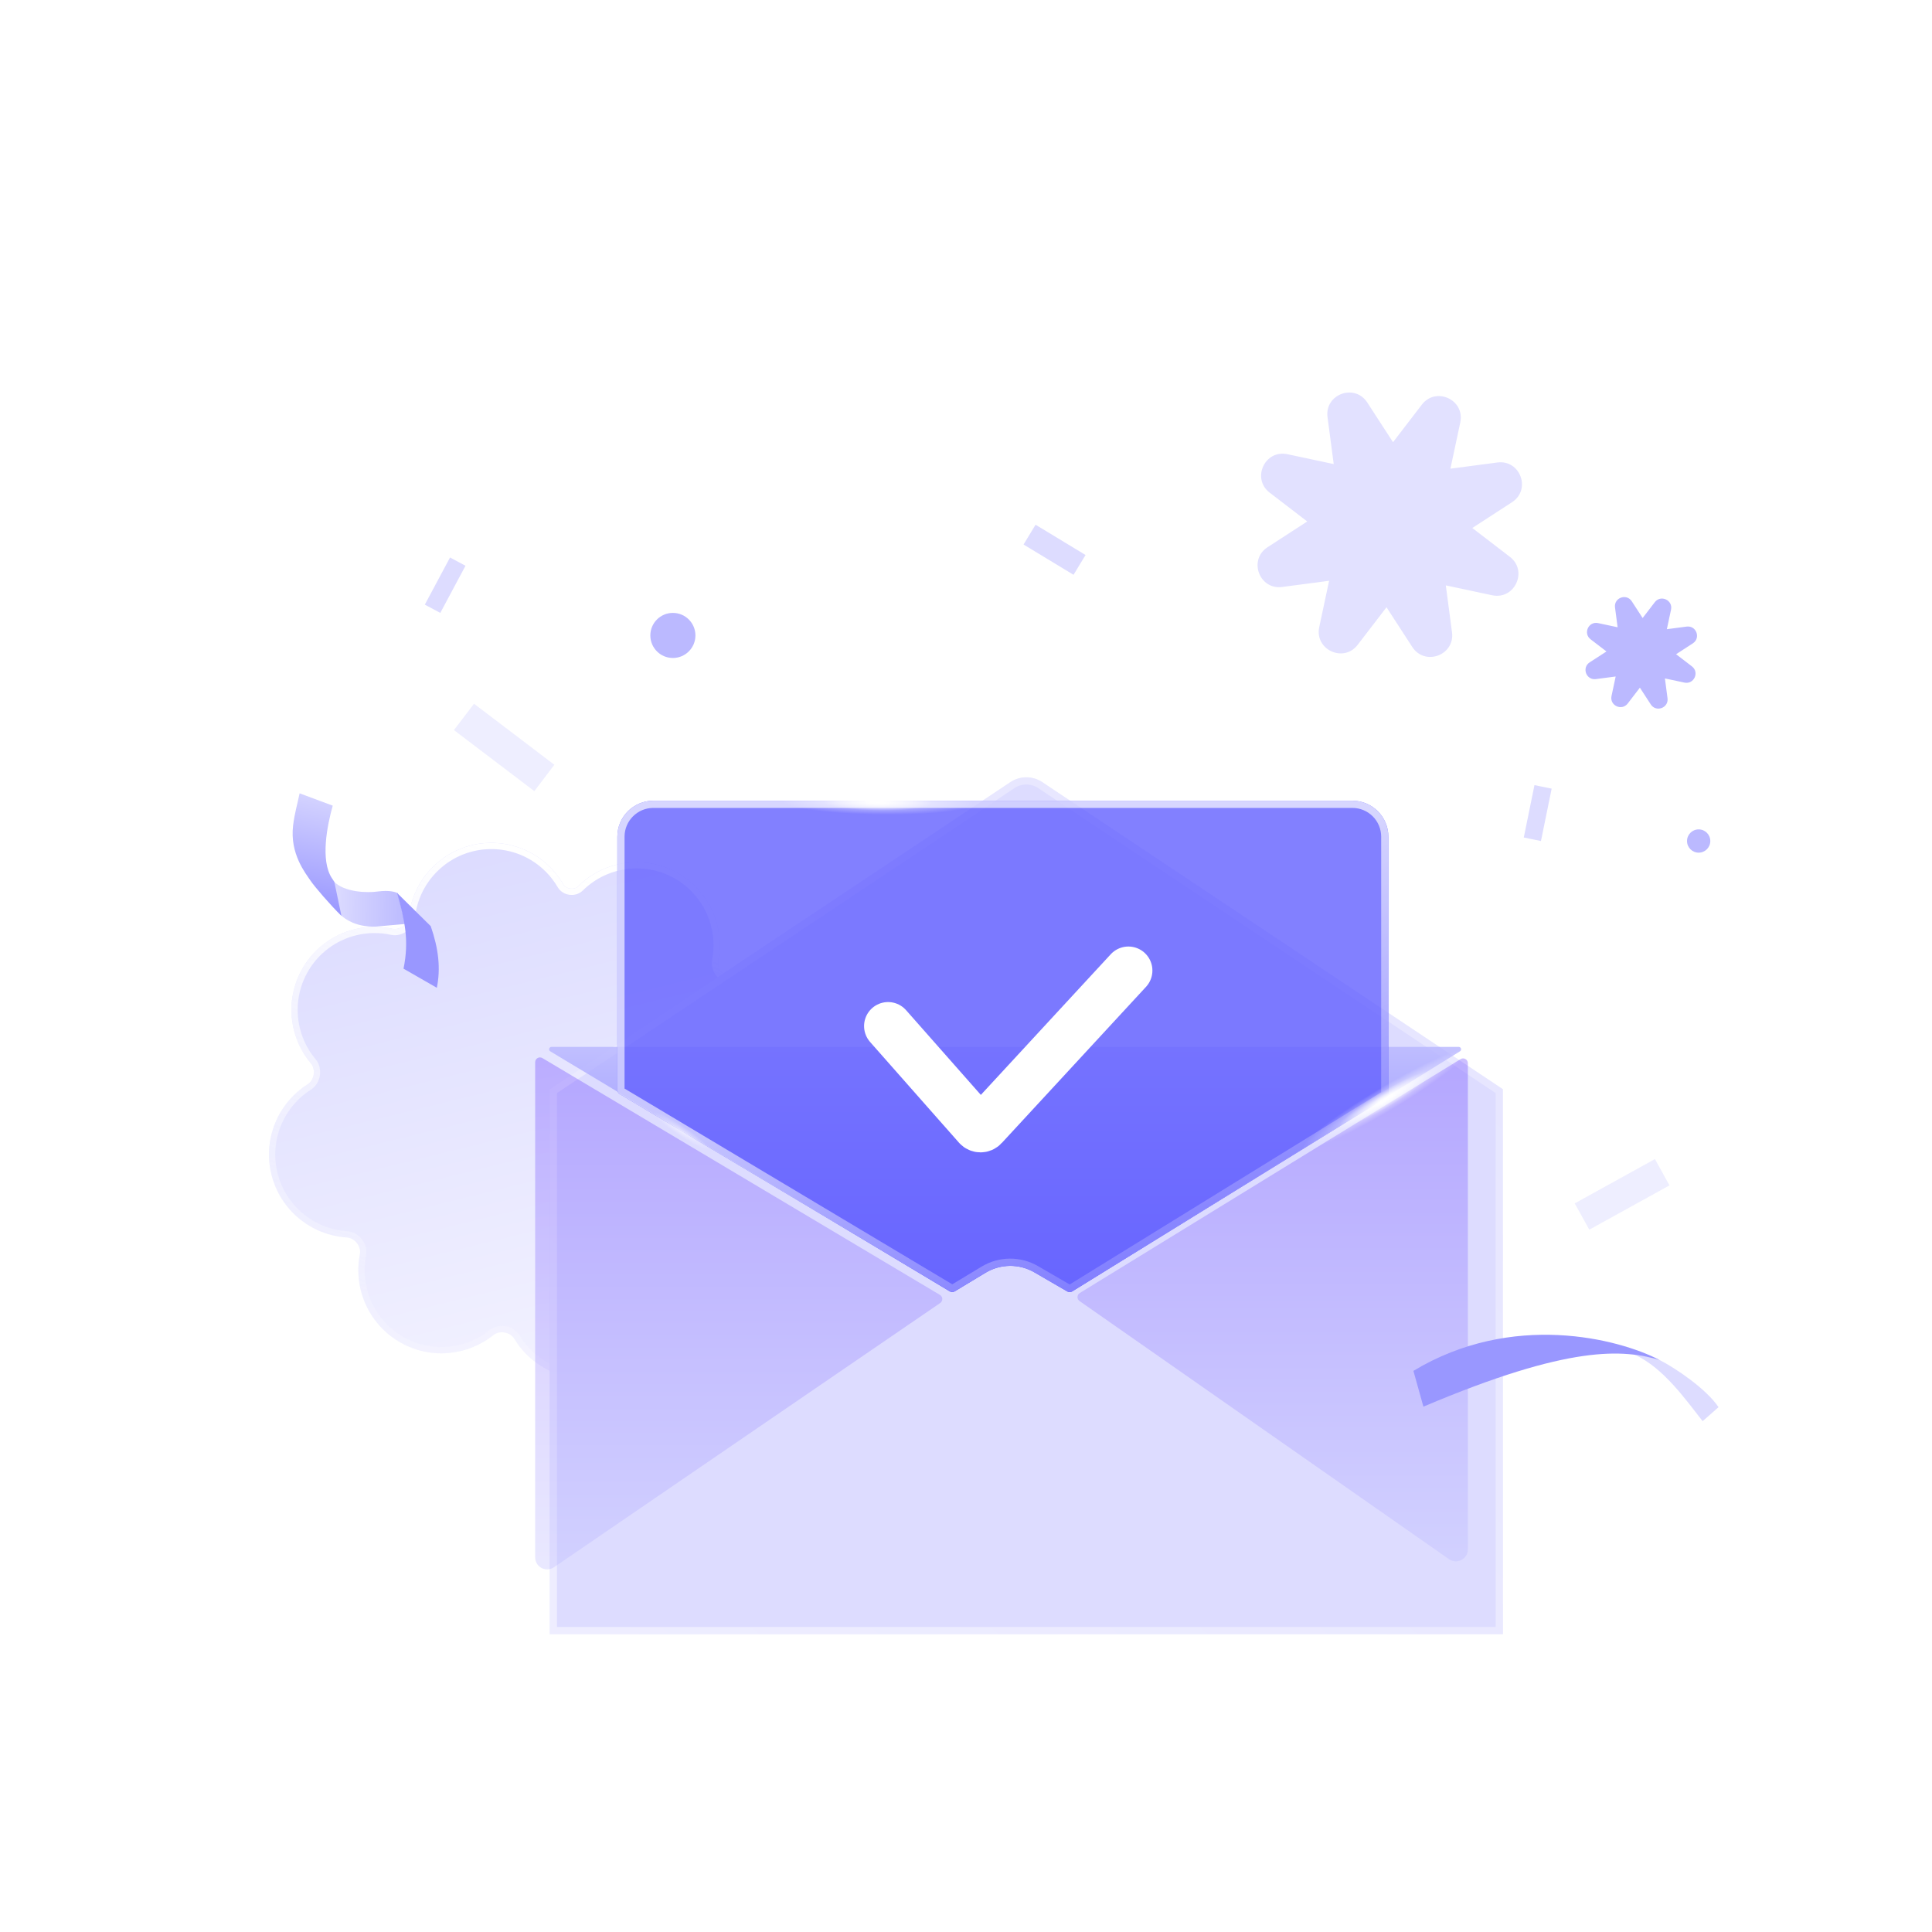 <svg width="290" height="290" viewBox="0 0 290 290" fill="none" xmlns="http://www.w3.org/2000/svg">
<g filter="url(#filter0_b_993_24841)">
<path d="M86.822 133.005C86.173 133.644 84.981 133.484 84.522 132.698C84.009 131.82 83.379 130.99 82.632 130.232C77.8 125.329 69.908 125.27 65.004 130.102C62.88 132.194 61.666 134.861 61.363 137.61C61.235 138.769 60.001 139.655 58.862 139.406C57.061 139.013 55.145 139.014 53.235 139.484C46.55 141.128 42.462 147.879 44.106 154.565C44.578 156.482 45.469 158.186 46.659 159.602C47.437 160.527 47.188 162.126 46.167 162.773C41.77 165.563 39.43 170.942 40.742 176.278C42.076 181.701 46.771 185.415 52.065 185.746C53.268 185.821 54.252 187.095 54.02 188.278C53.681 190.004 53.703 191.829 54.151 193.65C55.795 200.335 62.547 204.422 69.232 202.778C71.052 202.331 72.68 201.504 74.052 200.403C74.992 199.649 76.578 199.931 77.202 200.962C79.95 205.499 85.418 207.936 90.841 206.603C96.275 205.267 99.993 200.555 100.311 195.248C100.382 194.049 101.644 193.065 102.824 193.289C106.709 194.027 110.879 192.909 113.909 189.923C118.813 185.091 118.872 177.199 114.04 172.295C113.451 171.698 113.632 170.594 114.379 170.214C115.491 169.647 116.536 168.903 117.472 167.981C122.376 163.149 122.435 155.257 117.603 150.353C115.41 148.127 112.586 146.9 109.698 146.674C108.53 146.583 107.599 145.365 107.817 144.213C108.552 140.331 107.433 136.163 104.449 133.136C99.618 128.232 91.725 128.173 86.822 133.005Z" fill="url(#paint0_linear_993_24841)" fill-opacity="0.5"/>
<path d="M84.119 132.934C84.432 133.47 84.983 133.775 85.539 133.849C86.095 133.923 86.707 133.774 87.15 133.338C91.87 128.687 99.466 128.743 104.117 133.463C106.988 136.378 108.066 140.388 107.358 144.126C107.221 144.852 107.448 145.577 107.867 146.125C108.285 146.673 108.925 147.083 109.662 147.14C112.442 147.357 115.159 148.538 117.27 150.681C121.921 155.401 121.865 162.997 117.145 167.648C116.243 168.536 115.237 169.252 114.167 169.797C113.64 170.066 113.333 170.578 113.248 171.098C113.163 171.618 113.292 172.201 113.707 172.623C118.358 177.343 118.302 184.94 113.582 189.59C110.665 192.464 106.651 193.541 102.911 192.83C102.167 192.689 101.423 192.931 100.864 193.367C100.306 193.802 99.89 194.464 99.844 195.22C99.538 200.329 95.959 204.864 90.729 206.149C85.51 207.433 80.247 205.087 77.602 200.72C77.208 200.069 76.527 199.677 75.827 199.553C75.127 199.429 74.353 199.563 73.76 200.039C72.44 201.098 70.873 201.894 69.12 202.325C62.686 203.907 56.187 199.973 54.605 193.538C54.174 191.785 54.152 190.028 54.478 188.368C54.625 187.622 54.385 186.874 53.95 186.311C53.516 185.748 52.852 185.327 52.094 185.28C46.998 184.961 42.479 181.386 41.196 176.166C39.933 171.031 42.184 165.853 46.418 163.168C47.061 162.76 47.44 162.068 47.549 161.364C47.659 160.659 47.507 159.885 47.017 159.302C45.872 157.939 45.014 156.3 44.56 154.453C42.978 148.018 46.911 141.52 53.346 139.938C55.186 139.485 57.03 139.484 58.762 139.862C60.172 140.17 61.669 139.096 61.827 137.661C62.118 135.015 63.288 132.449 65.332 130.435C70.052 125.784 77.648 125.84 82.299 130.56C83.019 131.29 83.625 132.089 84.119 132.934Z" stroke="url(#paint1_linear_993_24841)" stroke-width="0.934"/>
</g>
<g filter="url(#filter1_bdii_993_24841)">
<path d="M78.917 156.286L148.051 110.197C149.503 109.228 151.396 109.228 152.848 110.197L221.982 156.286V238.089H78.917V156.286Z" fill="#DDDCFF"/>
<path d="M79.457 237.548V156.575L148.35 110.647C149.621 109.799 151.277 109.799 152.548 110.647L221.441 156.575V237.548H79.457Z" stroke="url(#paint2_linear_993_24841)" stroke-width="1.081"/>
</g>
<path opacity="0.8" d="M142.557 193.848L82.6 157.81C82.287 157.622 82.421 157.141 82.786 157.141H218.956C219.319 157.141 219.454 157.616 219.146 157.807L160.946 193.844C160.719 193.984 160.434 193.988 160.204 193.854L155.283 190.991C153.006 189.666 150.188 189.689 147.933 191.05L143.301 193.847C143.072 193.985 142.786 193.985 142.557 193.848Z" fill="url(#paint3_linear_993_24841)"/>
<g opacity="0.8" filter="url(#filter2_b_993_24841)">
<path d="M92.665 125.595V163.602C92.665 163.855 92.799 164.09 93.017 164.22L142.572 193.82C142.801 193.956 143.086 193.956 143.314 193.818L147.919 191.041C150.171 189.683 152.983 189.659 155.258 190.978L160.206 193.848C160.436 193.981 160.72 193.977 160.946 193.838L208.06 164.768C208.272 164.636 208.402 164.404 208.402 164.154L208.402 125.595C208.402 122.61 205.982 120.189 202.996 120.189H98.071C95.086 120.189 92.665 122.61 92.665 125.595Z" fill="#6360FF"/>
<path d="M93.206 163.602V125.595C93.206 122.908 95.384 120.73 98.071 120.73H202.996C205.683 120.73 207.861 122.908 207.861 125.595L207.861 164.154C207.861 164.217 207.829 164.275 207.776 164.308L160.662 193.378C160.606 193.413 160.534 193.414 160.477 193.38L155.529 190.51C153.084 189.092 150.06 189.118 147.64 190.578L143.035 193.355C142.978 193.39 142.906 193.39 142.849 193.356L93.294 163.756C93.239 163.724 93.206 163.665 93.206 163.602Z" stroke="url(#paint4_linear_993_24841)" stroke-width="1.081"/>
</g>
<ellipse cx="0.758" cy="5.064" rx="0.758" ry="5.064" transform="matrix(-0.552 0.834 -0.834 -0.552 106.901 171.889)" fill="url(#paint5_radial_993_24841)" fill-opacity="0.5"/>
<path d="M217.498 234.033L162.043 195.291C161.618 194.993 161.636 194.357 162.079 194.086L219.234 158.977C219.714 158.682 220.332 159.028 220.332 159.591V232.556C220.332 234.013 218.693 234.868 217.498 234.033Z" fill="url(#paint6_linear_993_24841)" fill-opacity="0.3"/>
<path d="M83.149 235.255L141.129 195.586C141.564 195.289 141.543 194.641 141.091 194.372L81.419 158.823C80.939 158.537 80.33 158.883 80.33 159.442V233.768C80.33 235.217 81.953 236.073 83.149 235.255Z" fill="url(#paint7_linear_993_24841)" fill-opacity="0.3"/>
<path d="M193.247 68.178L200.195 69.659L199.267 62.615C198.813 59.172 203.342 57.503 205.232 60.416L209.099 66.376L213.423 60.74C215.536 57.985 219.918 60.006 219.194 63.402L217.714 70.35L224.758 69.422C228.201 68.968 229.87 73.497 226.957 75.387L220.997 79.254L226.633 83.578C229.388 85.691 227.367 90.073 223.971 89.35L217.023 87.869L217.951 94.913C218.404 98.356 213.875 100.025 211.986 97.112L208.119 91.152L203.795 96.788C201.682 99.543 197.3 97.522 198.023 94.126L199.504 87.178L192.46 88.106C189.017 88.559 187.348 84.031 190.261 82.141L196.221 78.274L190.585 73.95C187.83 71.837 189.851 67.455 193.247 68.178Z" fill="#E2E1FF"/>
<rect x="63.768" y="90.758" width="8.024" height="2.633" transform="rotate(-61.879 63.768 90.758)" fill="#DDDCFF"/>
<circle cx="101.002" cy="95.382" r="3.384" fill="#BBB9FF"/>
<g filter="url(#filter3_dii_993_24841)">
<path d="M133.304 154.016L146.639 169.127C146.922 169.447 147.419 169.453 147.709 169.139L169.376 145.68" stroke="white" stroke-width="7.207" stroke-linecap="round"/>
</g>
<circle cx="254.975" cy="126.241" r="1.747" fill="#BBB9FF"/>
<rect x="228.724" y="125.713" width="8.024" height="2.633" transform="rotate(-78.462 228.724 125.713)" fill="#DDDCFF"/>
<rect x="236.373" y="180.631" width="13.754" height="4.513" transform="rotate(-28.916 236.373 180.631)" fill="#EEEEFF"/>
<rect x="71.148" y="105.631" width="15.149" height="4.971" transform="rotate(37.223 71.148 105.631)" fill="#EEEEFF"/>
<ellipse cx="14.48" cy="1.838" rx="14.48" ry="1.838" transform="matrix(0.859 -0.512 0.512 0.859 194.583 170.824)" fill="url(#paint8_radial_993_24841)" fill-opacity="0.75"/>
<ellipse cx="8.139" cy="1.242" rx="8.139" ry="1.242" transform="matrix(0.859 -0.512 0.512 0.859 200.335 168.088)" fill="url(#paint9_radial_993_24841)"/>
<ellipse cx="0.758" cy="2.567" rx="0.758" ry="2.567" transform="matrix(0.512 0.859 -0.859 0.512 209.781 163.023)" fill="url(#paint10_radial_993_24841)" fill-opacity="0.5"/>
<ellipse cx="14.48" cy="1.838" rx="14.48" ry="1.838" transform="matrix(1 0.015 -0.014 1 117.306 118.379)" fill="url(#paint11_radial_993_24841)" fill-opacity="0.75"/>
<ellipse cx="8.139" cy="1.242" rx="8.139" ry="1.242" transform="matrix(1 0.015 -0.014 1 123.639 119.066)" fill="url(#paint12_radial_993_24841)"/>
<ellipse cx="0.758" cy="2.567" rx="0.758" ry="2.567" transform="matrix(-0.014 1 -1 -0.015 134.336 119.709)" fill="url(#paint13_radial_993_24841)" fill-opacity="0.5"/>
<path d="M56.74 133.811C58.457 133.6 59.282 133.875 59.701 134.055L60.83 138.692L56.371 139.084C53.41 139.165 51.839 137.957 51.244 137.449C50.601 136.947 50.398 133.778 50.148 132.333C51.682 133.945 55.195 134.053 56.74 133.811Z" fill="url(#paint14_linear_993_24841)"/>
<path d="M64.653 139.018C65.838 142.426 66.159 145.366 65.571 148.271L60.572 145.4C61.437 141.124 60.759 138.23 59.614 134.046L64.653 139.018Z" fill="#9997FF"/>
<path d="M46.612 132.192C47.182 133.051 49.628 135.901 51.248 137.469L50.187 132.371L49.831 131.834C48.049 129.149 49.119 123.863 49.945 120.93L44.971 119.08C44.631 120.761 44.231 122.003 43.998 123.889C43.469 128.174 45.899 131.117 46.612 132.192Z" fill="url(#paint15_linear_993_24841)"/>
<path d="M257.958 211.221C256.138 208.504 251.59 205.403 249.03 204.099C247.949 203.666 245.967 203.42 245.321 203.324C249.749 205.3 253.177 210.309 255.571 213.321L257.958 211.221Z" fill="#DDDCFF"/>
<path d="M213.659 211.144L212.157 205.773C227.01 196.814 242.974 200.948 249.099 204.134C243.707 202.567 235.723 201.784 213.659 211.144Z" fill="#9997FF"/>
<rect x="155.44" y="78.762" width="8.772" height="3.475" transform="rotate(31.21 155.44 78.762)" fill="#DDDCFF"/>
<path d="M239.879 93.529L242.81 94.153L242.419 91.181C242.227 89.729 244.138 89.025 244.935 90.254L246.566 92.768L248.391 90.39C249.282 89.228 251.131 90.081 250.826 91.513L250.201 94.445L253.173 94.053C254.625 93.862 255.329 95.772 254.1 96.57L251.586 98.201L253.964 100.025C255.126 100.917 254.273 102.765 252.841 102.46L249.91 101.836L250.301 104.807C250.492 106.259 248.582 106.964 247.785 105.735L246.153 103.22L244.329 105.598C243.437 106.76 241.589 105.908 241.894 104.475L242.519 101.544L239.547 101.935C238.095 102.127 237.39 100.216 238.619 99.419L241.134 97.788L238.756 95.963C237.594 95.072 238.447 93.223 239.879 93.529Z" fill="#BBB9FF"/>
<defs>
<filter id="filter0_b_993_24841" x="31.437" y="117.573" width="98.695" height="98.336" filterUnits="userSpaceOnUse" color-interpolation-filters="sRGB">
<feFlood flood-opacity="0" result="BackgroundImageFix"/>
<feGaussianBlur in="BackgroundImageFix" stdDeviation="4.471"/>
<feComposite in2="SourceAlpha" operator="in" result="effect1_backgroundBlur_993_24841"/>
<feBlend mode="normal" in="SourceGraphic" in2="effect1_backgroundBlur_993_24841" result="shape"/>
</filter>
<filter id="filter1_bdii_993_24841" x="69.908" y="100.462" width="164.686" height="153.843" filterUnits="userSpaceOnUse" color-interpolation-filters="sRGB">
<feFlood flood-opacity="0" result="BackgroundImageFix"/>
<feGaussianBlur in="BackgroundImageFix" stdDeviation="4.505"/>
<feComposite in2="SourceAlpha" operator="in" result="effect1_backgroundBlur_993_24841"/>
<feColorMatrix in="SourceAlpha" type="matrix" values="0 0 0 0 0 0 0 0 0 0 0 0 0 0 0 0 0 0 127 0" result="hardAlpha"/>
<feOffset dx="3.604" dy="7.207"/>
<feGaussianBlur stdDeviation="4.505"/>
<feComposite in2="hardAlpha" operator="out"/>
<feColorMatrix type="matrix" values="0 0 0 0 0.718 0 0 0 0 0.71 0 0 0 0 1 0 0 0 0.5 0"/>
<feBlend mode="normal" in2="effect1_backgroundBlur_993_24841" result="effect2_dropShadow_993_24841"/>
<feBlend mode="normal" in="SourceGraphic" in2="effect2_dropShadow_993_24841" result="shape"/>
<feColorMatrix in="SourceAlpha" type="matrix" values="0 0 0 0 0 0 0 0 0 0 0 0 0 0 0 0 0 0 127 0" result="hardAlpha"/>
<feOffset dx="-0.36" dy="-0.36"/>
<feGaussianBlur stdDeviation="0.216"/>
<feComposite in2="hardAlpha" operator="arithmetic" k2="-1" k3="1"/>
<feColorMatrix type="matrix" values="0 0 0 0 0.867 0 0 0 0 0.863 0 0 0 0 1 0 0 0 0.8 0"/>
<feBlend mode="normal" in2="shape" result="effect3_innerShadow_993_24841"/>
<feColorMatrix in="SourceAlpha" type="matrix" values="0 0 0 0 0 0 0 0 0 0 0 0 0 0 0 0 0 0 127 0" result="hardAlpha"/>
<feOffset dx="0.36" dy="0.36"/>
<feGaussianBlur stdDeviation="1.081"/>
<feComposite in2="hardAlpha" operator="arithmetic" k2="-1" k3="1"/>
<feColorMatrix type="matrix" values="0 0 0 0 1 0 0 0 0 1 0 0 0 0 1 0 0 0 0.25 0"/>
<feBlend mode="normal" in2="effect3_innerShadow_993_24841" result="effect4_innerShadow_993_24841"/>
</filter>
<filter id="filter2_b_993_24841" x="85.458" y="112.982" width="130.151" height="88.17" filterUnits="userSpaceOnUse" color-interpolation-filters="sRGB">
<feFlood flood-opacity="0" result="BackgroundImageFix"/>
<feGaussianBlur in="BackgroundImageFix" stdDeviation="3.604"/>
<feComposite in2="SourceAlpha" operator="in" result="effect1_backgroundBlur_993_24841"/>
<feBlend mode="normal" in="SourceGraphic" in2="effect1_backgroundBlur_993_24841" result="shape"/>
</filter>
<filter id="filter3_dii_993_24841" x="122.493" y="134.869" width="57.693" height="45.313" filterUnits="userSpaceOnUse" color-interpolation-filters="sRGB">
<feFlood flood-opacity="0" result="BackgroundImageFix"/>
<feColorMatrix in="SourceAlpha" type="matrix" values="0 0 0 0 0 0 0 0 0 0 0 0 0 0 0 0 0 0 127 0" result="hardAlpha"/>
<feOffset/>
<feGaussianBlur stdDeviation="3.604"/>
<feComposite in2="hardAlpha" operator="out"/>
<feColorMatrix type="matrix" values="0 0 0 0 0 0 0 0 0 0 0 0 0 0 0 0 0 0 0.25 0"/>
<feBlend mode="normal" in2="BackgroundImageFix" result="effect1_dropShadow_993_24841"/>
<feBlend mode="normal" in="SourceGraphic" in2="effect1_dropShadow_993_24841" result="shape"/>
<feColorMatrix in="SourceAlpha" type="matrix" values="0 0 0 0 0 0 0 0 0 0 0 0 0 0 0 0 0 0 127 0" result="hardAlpha"/>
<feOffset dx="-0.36" dy="-0.36"/>
<feGaussianBlur stdDeviation="0.36"/>
<feComposite in2="hardAlpha" operator="arithmetic" k2="-1" k3="1"/>
<feColorMatrix type="matrix" values="0 0 0 0 0.867 0 0 0 0 0.863 0 0 0 0 1 0 0 0 0.6 0"/>
<feBlend mode="normal" in2="shape" result="effect2_innerShadow_993_24841"/>
<feColorMatrix in="SourceAlpha" type="matrix" values="0 0 0 0 0 0 0 0 0 0 0 0 0 0 0 0 0 0 127 0" result="hardAlpha"/>
<feOffset dx="0.36" dy="0.36"/>
<feGaussianBlur stdDeviation="1.081"/>
<feComposite in2="hardAlpha" operator="arithmetic" k2="-1" k3="1"/>
<feColorMatrix type="matrix" values="0 0 0 0 1 0 0 0 0 1 0 0 0 0 1 0 0 0 0.25 0"/>
<feBlend mode="normal" in2="effect2_innerShadow_993_24841" result="effect3_innerShadow_993_24841"/>
</filter>
<linearGradient id="paint0_linear_993_24841" x1="71.098" y1="126.796" x2="90.727" y2="206.631" gradientUnits="userSpaceOnUse">
<stop stop-color="#BAB9FF"/>
<stop offset="1" stop-color="#E7E6FF"/>
</linearGradient>
<linearGradient id="paint1_linear_993_24841" x1="71.098" y1="126.796" x2="50.486" y2="192.575" gradientUnits="userSpaceOnUse">
<stop stop-color="white"/>
<stop offset="1" stop-color="white" stop-opacity="0.17"/>
</linearGradient>
<linearGradient id="paint2_linear_993_24841" x1="218.166" y1="108.598" x2="93.088" y2="250.573" gradientUnits="userSpaceOnUse">
<stop stop-color="white" stop-opacity="0.25"/>
<stop offset="1" stop-color="white" stop-opacity="0.5"/>
</linearGradient>
<linearGradient id="paint3_linear_993_24841" x1="150.855" y1="157.141" x2="150.855" y2="194.071" gradientUnits="userSpaceOnUse">
<stop stop-color="#B7B5FF"/>
<stop offset="1" stop-color="#6360FF"/>
</linearGradient>
<linearGradient id="paint4_linear_993_24841" x1="182.095" y1="132.957" x2="206.288" y2="182.84" gradientUnits="userSpaceOnUse">
<stop stop-color="#CDCCFF"/>
<stop offset="1" stop-color="#7370FF"/>
</linearGradient>
<radialGradient id="paint5_radial_993_24841" cx="0" cy="0" r="1" gradientUnits="userSpaceOnUse" gradientTransform="translate(0.758 5.064) scale(0.758 5.064)">
<stop stop-color="white"/>
<stop offset="1" stop-color="white" stop-opacity="0"/>
</radialGradient>
<linearGradient id="paint6_linear_993_24841" x1="190.737" y1="158.303" x2="190.737" y2="236.013" gradientUnits="userSpaceOnUse">
<stop stop-color="#5729FF"/>
<stop offset="0.595" stop-color="#937FFF"/>
<stop offset="1" stop-color="#BBB9FF"/>
</linearGradient>
<linearGradient id="paint7_linear_993_24841" x1="111.195" y1="158.174" x2="111.195" y2="237.184" gradientUnits="userSpaceOnUse">
<stop stop-color="#5729FF"/>
<stop offset="0.595" stop-color="#937FFF"/>
<stop offset="1" stop-color="#BBB9FF"/>
</linearGradient>
<radialGradient id="paint8_radial_993_24841" cx="0" cy="0" r="1" gradientUnits="userSpaceOnUse" gradientTransform="translate(14.48 1.838) scale(14.48 1.838)">
<stop stop-color="white"/>
<stop offset="1" stop-color="white" stop-opacity="0"/>
</radialGradient>
<radialGradient id="paint9_radial_993_24841" cx="0" cy="0" r="1" gradientUnits="userSpaceOnUse" gradientTransform="translate(8.139 1.242) scale(8.139 1.242)">
<stop stop-color="white"/>
<stop offset="1" stop-color="white" stop-opacity="0"/>
</radialGradient>
<radialGradient id="paint10_radial_993_24841" cx="0" cy="0" r="1" gradientUnits="userSpaceOnUse" gradientTransform="translate(0.758 2.567) scale(0.758 2.567)">
<stop stop-color="white"/>
<stop offset="1" stop-color="white" stop-opacity="0"/>
</radialGradient>
<radialGradient id="paint11_radial_993_24841" cx="0" cy="0" r="1" gradientUnits="userSpaceOnUse" gradientTransform="translate(14.48 1.838) scale(14.48 1.838)">
<stop stop-color="white"/>
<stop offset="1" stop-color="white" stop-opacity="0"/>
</radialGradient>
<radialGradient id="paint12_radial_993_24841" cx="0" cy="0" r="1" gradientUnits="userSpaceOnUse" gradientTransform="translate(8.139 1.242) scale(8.139 1.242)">
<stop stop-color="white"/>
<stop offset="1" stop-color="white" stop-opacity="0"/>
</radialGradient>
<radialGradient id="paint13_radial_993_24841" cx="0" cy="0" r="1" gradientUnits="userSpaceOnUse" gradientTransform="translate(0.758 2.567) scale(0.758 2.567)">
<stop stop-color="white"/>
<stop offset="1" stop-color="white" stop-opacity="0"/>
</radialGradient>
<linearGradient id="paint14_linear_993_24841" x1="49.935" y1="135.746" x2="62.163" y2="135.931" gradientUnits="userSpaceOnUse">
<stop stop-color="#DDDCFF"/>
<stop offset="1" stop-color="#B8B7FF"/>
</linearGradient>
<linearGradient id="paint15_linear_993_24841" x1="46.415" y1="136.491" x2="49.742" y2="120.045" gradientUnits="userSpaceOnUse">
<stop stop-color="#9997FF"/>
<stop offset="1" stop-color="#D4D3FF"/>
</linearGradient>
</defs>
</svg>
